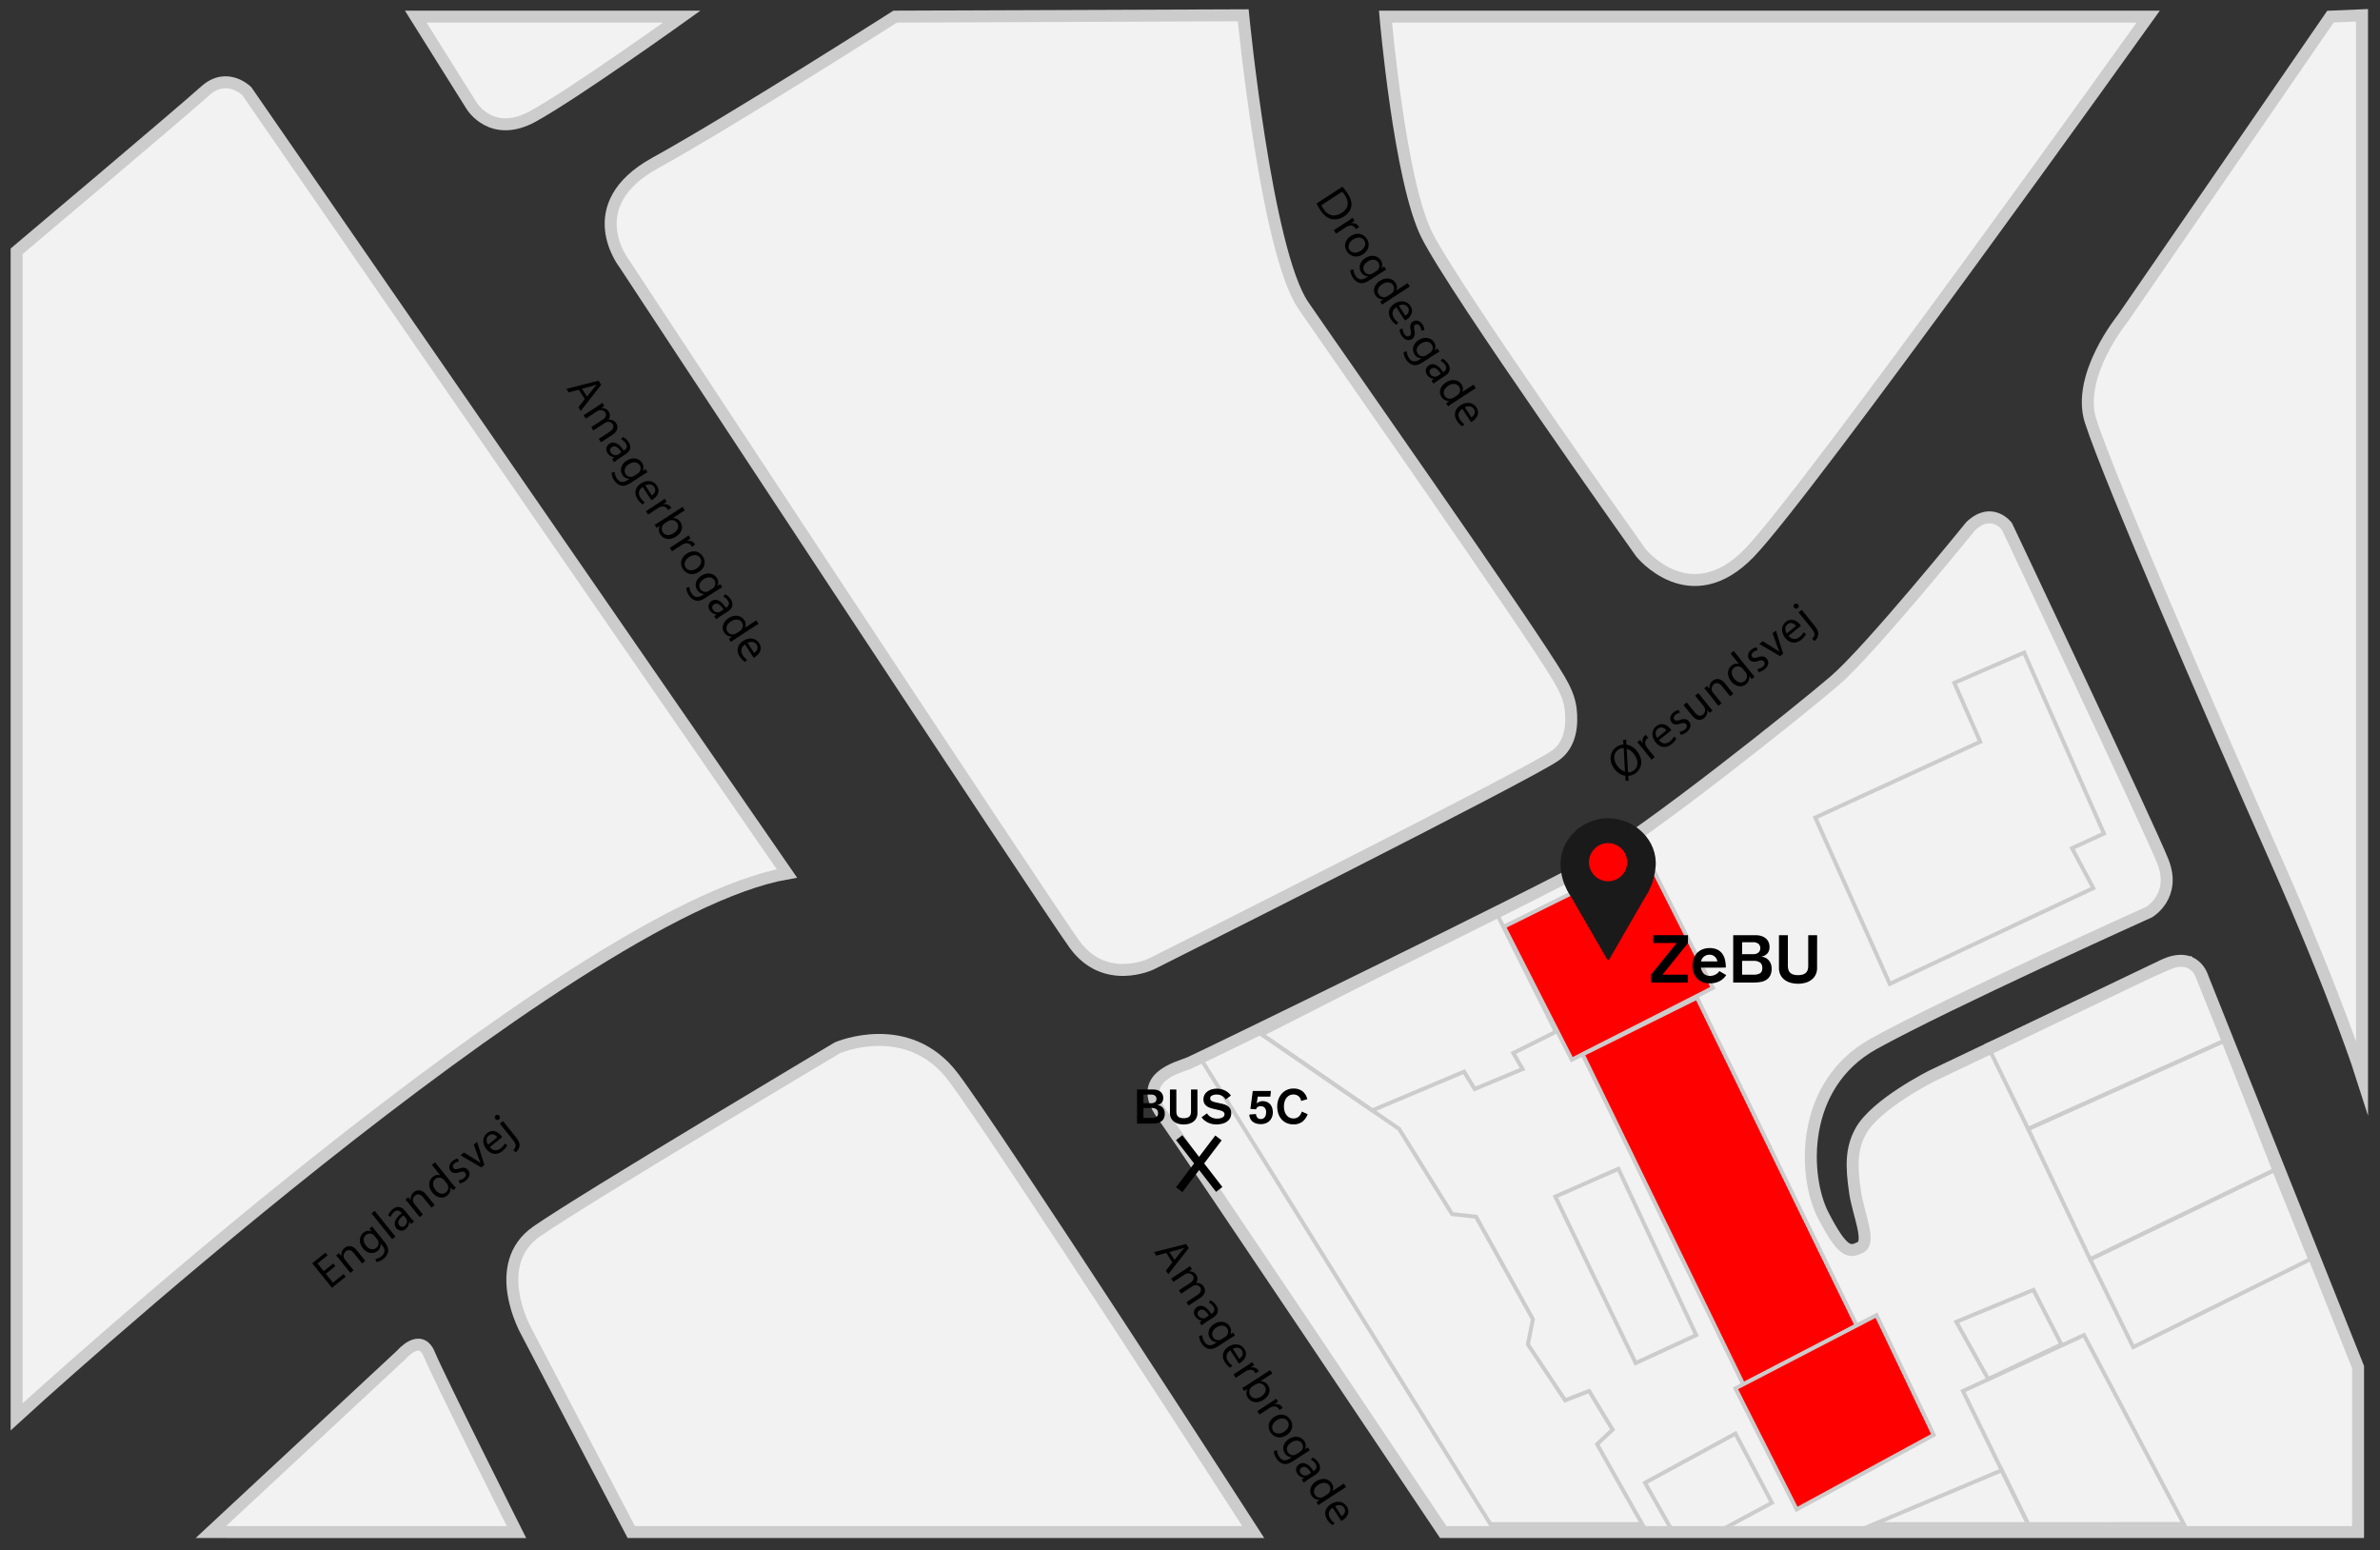 <svg xmlns="http://www.w3.org/2000/svg" width="1789" height="1165" viewBox="0 0 1789 1165"><rect x="0" y="0" width="1789" height="1165" fill="#333333" stroke="none"/><defs><style>.cls-1{fill:#f2f2f2;stroke-width:9px;}.cls-1,.cls-2,.cls-3{stroke:#ccc;stroke-miterlimit:10;}.cls-2{fill:none;}.cls-2,.cls-3{stroke-width:3px;}.cls-3,.cls-5{fill:red;}.cls-4{fill:#1a1a1a;}</style></defs><g id="omrids-2" data-name="omrids"><path class="cls-1" d="M12.5,1064.9s414-379.4,579-408.4l-406-588s-14.94-15-31.47,0S12.5,188.87,12.5,188.87Z"/><path class="cls-1" d="M158.5,1151.5,302,1018s14-16.53,20.75,0,65.49,133.53,65.49,133.53Z"/><path class="cls-1" d="M474.5,1151.5l-79-151s-28-50,8-75,226-138,226-138,53-23,87,22,225.55,342,225.55,342Z"/><path class="cls-1" d="M312.5,12.5l42,67s15,25,46,8,112-75,112-75Z"/><path class="cls-1" d="M934.5,11.5s17.25,177.14,45.13,218c23.19,34,170.87,244,192.67,281.37,4,6.87,7.41,14.09,8.34,22,1.33,11.31.4,26.52-11.53,35C1148.5,582.5,865.5,724.5,865.5,724.5s-35,17-58-15-338-511-338-511-35-44,23-76,180.37-110,180.37-110Z"/><path class="cls-1" d="M1041.46,12.5s10.6,123.13,31,164c21,42,161,239,161,239s37,46,81.52,0,299.78-403,299.78-403Z"/><path class="cls-1" d="M1571.5,316.5c14,43.39,89.41,217.42,138,327,47,106,66,166,66,166V11.5l-23.73,1-156.27,227S1560.5,282.5,1571.5,316.5Z"/><path class="cls-1" d="M1772.5,1027.5,1655.7,734.81s-5.63-20.81-29.92-9.06S1452.5,808.5,1452.5,808.5s-42.9,21.39-54,42c-7,13-7,26-4,46,2.4,16,12,37,4,41s-13,5-28-24-18-98,38-129,207-99,207-99,20.57-12,10.28-38-117.28-252-117.28-252-11.35-15-27.18,0c0,0-75.59,93.27-102.21,116.14S1238.5,625.5,1197.5,648.5,902.5,795.32,894,798.91s-40.5,10.59-20.5,38.59,211.36,314,211.36,314H1772.5Z"/></g><g id="små_streger-2" data-name="små streger"><polygon class="cls-2" points="1709.5 879.5 1736.5 946.5 1603.5 1012.5 1571.12 946.5 1709.5 879.5"/><polygon class="cls-2" points="1524.5 848.5 1671.5 782.5 1709.5 879.5 1571.12 946.5 1524.5 848.5"/><polygon class="cls-2" points="1493.78 785.5 1646.5 720.5 1671.5 782.5 1524.5 848.5 1493.78 785.5"/><polygon class="cls-2" points="1524.5 1145.57 1475.5 1045.5 1566.5 1003.5 1641.5 1145.5 1524.5 1145.57"/><polygon class="cls-2" points="1494.5 1036.5 1470.5 993.5 1528.5 969.5 1549.5 1010.5 1494.5 1036.5"/><polygon class="cls-2" points="1408.63 1145.57 1504.65 1105.06 1524.5 1145.57 1408.63 1145.57"/><polygon class="cls-2" points="1557.5 637.5 1573.5 667.5 1420.5 739.5 1364.5 614.5 1488.5 557.5 1469 513.23 1521.5 490.5 1581.5 626.5 1557.5 637.5"/><polygon class="cls-3" points="1130.5 696.5 1181.5 796.5 1287.5 742.5 1237.5 643.5 1130.5 696.5"/><polygon class="cls-3" points="1395.63 996.3 1310.37 1040.5 1189.64 792.5 1275.61 749.84 1395.63 996.3"/><polygon class="cls-3" points="1304.5 1043.5 1410.5 988.5 1453.5 1078.5 1350.5 1134.5 1304.5 1043.5"/><polygon class="cls-2" points="1120.33 1145.57 901.82 794.5 945.5 775.5 1051.68 848.5 1091.5 912.5 1109.5 914.5 1152.24 991.5 1148.5 1010.5 1176.5 1052.5 1194.5 1045.5 1212.18 1074.53 1200.5 1085.5 1234.42 1145.57 1120.33 1145.57"/><polygon class="cls-2" points="1169.11 899.38 1229.5 1024.5 1275.03 1003.5 1216.5 878.5 1169.11 899.38"/><polygon class="cls-2" points="948.5 777.5 1125.5 687.5 1169.5 775.5 1137.5 791.5 1144.5 803.5 1108.5 818.5 1100.5 805.5 1031.47 834.6 948.5 777.5"/><polygon class="cls-2" points="1236.5 1114.5 1304.5 1077.5 1331.92 1129.5 1291.02 1151.5 1257.5 1151.5 1236.5 1114.5"/></g><g id="tekstt"><path d="M1241.06,732.59l19.2-23.8h-17.55v-5.9h26.1v5.9l-19.15,23.8h19.15v5.9h-27.75Z"/><path d="M1278.56,727.29a6.55,6.55,0,0,0,.6,2.55,5.87,5.87,0,0,0,1.48,1.95,6.94,6.94,0,0,0,2.07,1.25,6.55,6.55,0,0,0,2.4.45,8.94,8.94,0,0,0,5.23-1.5,6.29,6.29,0,0,0,1.35-1.2c.31-.4.56-.7.72-.9l5.15,3a13.24,13.24,0,0,1-1.77,2.2,12.63,12.63,0,0,1-2.58,2,13.64,13.64,0,0,1-3.5,1.45,17.21,17.21,0,0,1-4.6.55,14.16,14.16,0,0,1-5.5-1,11.41,11.41,0,0,1-4-2.77,12.2,12.2,0,0,1-2.52-4.2,16.25,16.25,0,0,1,0-10.55,12,12,0,0,1,2.52-4.2,11.56,11.56,0,0,1,4-2.78,14.35,14.35,0,0,1,5.5-1,13.35,13.35,0,0,1,5.45,1,9.85,9.85,0,0,1,3.8,2.92,12.22,12.22,0,0,1,2.2,4.63,24.45,24.45,0,0,1,.7,6.12Zm12.3-4.7a4.24,4.24,0,0,0-.32-1.35,5.69,5.69,0,0,0-1-1.65,6.49,6.49,0,0,0-1.77-1.4,5.33,5.33,0,0,0-2.63-.6,6.34,6.34,0,0,0-4.37,1.48,6.78,6.78,0,0,0-2.18,3.52Z"/><path d="M1302.81,702.89h16.75a15.21,15.21,0,0,1,4.13.55,10,10,0,0,1,3.35,1.65,7.85,7.85,0,0,1,2.25,2.78,8.64,8.64,0,0,1,.82,3.87,7.18,7.18,0,0,1-1.55,4.8,7.32,7.32,0,0,1-4.5,2.4v.1a8.64,8.64,0,0,1,3.28,1,8.26,8.26,0,0,1,3.87,4.7,9.59,9.59,0,0,1,.5,3.1,11.52,11.52,0,0,1-1.1,5.43,8.33,8.33,0,0,1-3,3.25,11.7,11.7,0,0,1-4.4,1.57,32.7,32.7,0,0,1-5.25.4h-15.15Zm6.7,14.3h8a9.86,9.86,0,0,0,2.13-.22,4.88,4.88,0,0,0,1.8-.78,4.12,4.12,0,0,0,1.25-1.4,4.31,4.31,0,0,0,.47-2.15,4.14,4.14,0,0,0-1.35-3.25,6.37,6.37,0,0,0-4.3-1.2h-8Zm0,15.4h8.7a9.08,9.08,0,0,0,4.78-1.07c1.15-.72,1.72-2,1.72-3.88s-.58-3.41-1.75-4.22a8.2,8.2,0,0,0-4.8-1.23h-8.65Z"/><path d="M1365.86,727.54a11.49,11.49,0,0,1-1,4.9,10.51,10.51,0,0,1-2.93,3.75,13.22,13.22,0,0,1-4.55,2.38,21.35,21.35,0,0,1-11.72,0,13.4,13.4,0,0,1-4.53-2.38,10.48,10.48,0,0,1-2.92-3.75,11.35,11.35,0,0,1-1-4.9V702.89h6.7v22.9a10.61,10.61,0,0,0,.38,3,5.21,5.21,0,0,0,1.27,2.23,6,6,0,0,0,2.35,1.42,13.5,13.5,0,0,0,7.28,0,5.91,5.91,0,0,0,2.37-1.42,5.23,5.23,0,0,0,1.28-2.23,10.63,10.63,0,0,0,.37-3v-22.9h6.7Z"/><path d="M854.7,818.88h12.06a11,11,0,0,1,3,.4,7.06,7.06,0,0,1,2.41,1.19,5.68,5.68,0,0,1,1.62,2,6.3,6.3,0,0,1,.59,2.79,5.2,5.2,0,0,1-1.11,3.45,5.33,5.33,0,0,1-3.24,1.73v.07a6.23,6.23,0,0,1,2.35.72,5.94,5.94,0,0,1,2.79,3.39,7,7,0,0,1,.36,2.23,8.26,8.26,0,0,1-.79,3.9,6,6,0,0,1-2.16,2.34,8.38,8.38,0,0,1-3.17,1.14,24.15,24.15,0,0,1-3.78.29H854.7Zm4.82,10.3h5.72a7,7,0,0,0,1.53-.16,3.4,3.4,0,0,0,1.3-.56,3,3,0,0,0,.9-1,3.11,3.11,0,0,0,.34-1.54,3,3,0,0,0-1-2.35,4.63,4.63,0,0,0-3.1-.86h-5.72Zm0,11.09h6.26a6.54,6.54,0,0,0,3.44-.77,3,3,0,0,0,1.24-2.79,3.46,3.46,0,0,0-1.26-3.05,6,6,0,0,0-3.45-.88h-6.23Z"/><path d="M900.09,836.63a8.11,8.11,0,0,1-.74,3.53,7.49,7.49,0,0,1-2.1,2.7,9.65,9.65,0,0,1-3.28,1.71,15.14,15.14,0,0,1-8.44,0,9.64,9.64,0,0,1-3.26-1.71,7.49,7.49,0,0,1-2.1-2.7,8.11,8.11,0,0,1-.74-3.53V818.88h4.82v16.49a7.7,7.7,0,0,0,.27,2.13,3.76,3.76,0,0,0,.92,1.6,4.3,4.3,0,0,0,1.69,1,9.71,9.71,0,0,0,5.24,0,4.24,4.24,0,0,0,1.71-1,3.76,3.76,0,0,0,.92-1.6,7.7,7.7,0,0,0,.27-2.13V818.88h4.82Z"/><path d="M907.26,836.81a8.22,8.22,0,0,0,3.36,3,10.1,10.1,0,0,0,4.38.94,11,11,0,0,0,1.83-.16,6.78,6.78,0,0,0,1.77-.54,3.87,3.87,0,0,0,1.31-1,2.36,2.36,0,0,0,.52-1.57,2.14,2.14,0,0,0-.34-1.25,3,3,0,0,0-1-.89,8.08,8.08,0,0,0-1.65-.66c-.65-.2-1.41-.39-2.27-.58l-2.84-.65a24.67,24.67,0,0,1-2.94-.86,9.41,9.41,0,0,1-2.45-1.32,6.09,6.09,0,0,1-1.69-2,6.34,6.34,0,0,1-.63-3,7,7,0,0,1,.88-3.53,7.84,7.84,0,0,1,2.29-2.5,10.26,10.26,0,0,1,3.19-1.48,13.66,13.66,0,0,1,3.58-.48,14,14,0,0,1,6,1.24,12.48,12.48,0,0,1,4.7,3.9l-4,3a6.64,6.64,0,0,0-2.64-2.74,8.12,8.12,0,0,0-4.09-1,7.34,7.34,0,0,0-3.47.74,2.28,2.28,0,0,0-1.39,2.1,2,2,0,0,0,.42,1.32,3.19,3.19,0,0,0,1.15.88,8,8,0,0,0,1.69.59l2,.49,3.14.68a24,24,0,0,1,2.77.81,8.68,8.68,0,0,1,2.36,1.3,6.08,6.08,0,0,1,1.65,2,6.79,6.79,0,0,1,.63,3.08,7.29,7.29,0,0,1-1,4,7.94,7.94,0,0,1-2.61,2.61,11.08,11.08,0,0,1-3.61,1.42,19,19,0,0,1-4,.44,14.87,14.87,0,0,1-3.17-.35,14.69,14.69,0,0,1-3-1,13.47,13.47,0,0,1-2.72-1.7,10.44,10.44,0,0,1-2.16-2.34Z"/><path d="M941.67,820h13.68l-.47,4.25h-9.46l-.76,5.11a6.45,6.45,0,0,1,4.39-1.73,8.15,8.15,0,0,1,3.4.66,6.73,6.73,0,0,1,2.42,1.82,7.83,7.83,0,0,1,1.42,2.68,11.12,11.12,0,0,1,.47,3.23,9.44,9.44,0,0,1-.71,3.76,8.32,8.32,0,0,1-1.9,2.79,7.94,7.94,0,0,1-2.88,1.74,10.7,10.7,0,0,1-3.62.6,12.08,12.08,0,0,1-3.24-.43,8,8,0,0,1-2.67-1.32,6.51,6.51,0,0,1-1.85-2.25,7.44,7.44,0,0,1-.77-3.2l5-.4a4.15,4.15,0,0,0,1,2.67,3.15,3.15,0,0,0,2.55,1.11,3.74,3.74,0,0,0,1.88-.43,3.84,3.84,0,0,0,1.24-1.13,4.69,4.69,0,0,0,.7-1.61,8.12,8.12,0,0,0,.22-1.87,4.71,4.71,0,0,0-1.14-3.53,4.11,4.11,0,0,0-3-1.08,3.59,3.59,0,0,0-2.18.6,4.16,4.16,0,0,0-1.31,1.75l-4.18-.33Z"/><path d="M978,827.49a5.71,5.71,0,0,0-.63-2,5.27,5.27,0,0,0-1.25-1.52,5.8,5.8,0,0,0-1.72-1,6.4,6.4,0,0,0-2.06-.34,6.59,6.59,0,0,0-3.27.77,6.73,6.73,0,0,0-2.25,2.06,8.94,8.94,0,0,0-1.3,2.89,13.41,13.41,0,0,0,0,6.58,9,9,0,0,0,1.3,2.87,6.73,6.73,0,0,0,2.25,2.06,6.59,6.59,0,0,0,3.27.77,5.9,5.9,0,0,0,2.25-.4,5.59,5.59,0,0,0,1.75-1.08,6.58,6.58,0,0,0,1.3-1.63,11.35,11.35,0,0,0,.9-2.07l4.39,2a12.61,12.61,0,0,1-4.14,5.76,10.73,10.73,0,0,1-6.45,1.88,12.51,12.51,0,0,1-5.38-1.09,10.92,10.92,0,0,1-3.83-2.93,12.39,12.39,0,0,1-2.31-4.3,17.48,17.48,0,0,1-.75-5.15,15.8,15.8,0,0,1,.84-5.15,13.45,13.45,0,0,1,2.43-4.3,11.44,11.44,0,0,1,3.86-2.93,11.79,11.79,0,0,1,5.14-1.08,10.89,10.89,0,0,1,6.63,2,10,10,0,0,1,3.67,6Z"/><rect x="876.7" y="871.64" width="48.85" height="6" transform="translate(-340.29 1064.13) rotate(-52.82)"/><rect x="898.41" y="849.96" width="6" height="49.2" transform="translate(-346.64 734.01) rotate(-37.71)"/><path d="M435.05,292.9l-7.56,2-1.72-2.64,24.15-6.13,2,3.08-15.39,19.61-1.77-2.73,4.85-6.16Zm6.21,5.19,4.43-5.63c1-1.28,2-2.34,2.94-3.38l0-.05c-1.37.46-2.78.92-4.23,1.32l-7,1.79Z"/><path d="M449,305.39c1.47-.95,2.66-1.77,3.77-2.62l1.47,2.26-2.21,1.61.06.09a5.83,5.83,0,0,1,5.51,2.76,5,5,0,0,1-.24,5.87l0,.06a6.91,6.91,0,0,1,2.88.38,5.78,5.78,0,0,1,3,2.49c1.22,1.88,1.8,5.47-3.13,8.68l-8.37,5.43-1.64-2.52,8-5.23c2.73-1.77,3.72-3.84,2.37-5.92a4,4,0,0,0-4.34-1.53,5,5,0,0,0-1.42.64l-8.78,5.7L444.46,321l8.51-5.53c2.26-1.47,3.26-3.53,2-5.5a4.21,4.21,0,0,0-4.66-1.52,4.15,4.15,0,0,0-1.4.62l-8.57,5.57-1.64-2.53Z"/><path d="M460.08,345.05l1.66-1.37-.06-.09a6.26,6.26,0,0,1-4.93-3,4.82,4.82,0,0,1,1.25-7c3.44-2.23,7.3-.4,10.84,5.1l.29-.19c1.17-.76,3.08-2.45,1.19-5.36a8.49,8.49,0,0,0-3.46-3l1.32-1.69a10.47,10.47,0,0,1,4.3,3.84c2.82,4.35.54,7.33-2.31,9.18L464.86,345a23.3,23.3,0,0,0-3.25,2.45Zm7-5.09c-1.77-2.86-4.35-5.73-7.1-3.94a2.72,2.72,0,0,0-.89,4A4.22,4.22,0,0,0,463.7,342a3.45,3.45,0,0,0,.92-.39Z"/><path d="M486.7,354.92c-1.06.61-2.24,1.3-4,2.42l-8.24,5.36c-3.26,2.12-5.68,2.77-7.81,2.19a9,9,0,0,1-5.05-4.06,10.87,10.87,0,0,1-1.9-5.48l2.38-.64a9.63,9.63,0,0,0,1.6,4.9c1.71,2.64,4.35,3.68,7.93,1.35l1.59-1,0-.06a6,6,0,0,1-5.31-3c-2.29-3.52-.94-8,3-10.55,4.82-3.13,9.59-1.76,11.7,1.5a5.62,5.62,0,0,1,.42,6l0,.06,2.22-1.28Zm-7.34,1a4.51,4.51,0,0,0,1.08-.91,4.45,4.45,0,0,0,.39-5.39c-1.61-2.46-4.84-2.87-8.12-.73-2.79,1.81-4.19,4.72-2.38,7.51a4.5,4.5,0,0,0,5,1.87,5.61,5.61,0,0,0,1.51-.69Z"/><path d="M483.15,366c-3.45,2.32-3.44,5.49-1.76,8.07a11.12,11.12,0,0,0,3.29,3.46l-1.56,1.64a13.59,13.59,0,0,1-3.95-4.15c-2.85-4.38-1.67-8.86,2.62-11.64s9.3-2.46,12,1.68c3,4.64-.27,8.52-2.88,10.22-.53.34-1,.55-1.26.7Zm6.78,6.37c1.66-1,3.75-3.41,1.86-6.31-1.69-2.61-4.84-2.19-6.77-1.24Z"/><path d="M495.3,377.85c1.67-1.09,3.09-2.05,4.35-3l1.47,2.26-2.73,1.9.08.12a5.07,5.07,0,0,1,5.66,1.91,3.21,3.21,0,0,1,.39.79l-2.43,1.58a5,5,0,0,0-.49-.93c-1.18-1.83-3.4-2.22-5.56-1.31a9.3,9.3,0,0,0-1.29.66l-7.57,4.92-1.66-2.55Z"/><path d="M492.14,394.38c1-.57,2.48-1.44,3.75-2.26L513.06,381l1.66,2.55-8.93,5.8,0,.06a6.3,6.3,0,0,1,5.76,3.14c2.29,3.53,1,7.93-3.36,10.7-5.08,3.3-9.68,1.74-11.74-1.43a6,6,0,0,1-.42-6.49l-.05-.09-2.43,1.41Zm7.43-1a5.61,5.61,0,0,0-.86.73,4.75,4.75,0,0,0-.51,5.84c1.76,2.7,5,2.88,8.27.77,2.84-1.85,4.32-4.9,2.53-7.66a4.9,4.9,0,0,0-5.72-1.88,7.67,7.67,0,0,0-1.16.54Z"/><path d="M513.22,405.43c1.68-1.08,3.1-2.05,4.36-3l1.47,2.26-2.73,1.9.07.11a5.09,5.09,0,0,1,5.67,1.91,3.26,3.26,0,0,1,.39.8L520,411a4.41,4.41,0,0,0-.48-.94c-1.18-1.82-3.4-2.21-5.57-1.31a8.36,8.36,0,0,0-1.28.67l-7.57,4.92-1.66-2.55Z"/><path d="M525.45,429.84c-5.25,3.41-9.91,1.26-12.14-2.17-2.5-3.85-1.6-8.64,2.89-11.56,4.75-3.09,9.56-1.79,12.12,2.14S529.8,427,525.45,429.84ZM518,418.66c-3.11,2-4.29,5.34-2.65,7.86s5.12,2.81,8.32.73c2.4-1.56,4.68-4.75,2.69-7.8S520.68,416.91,518,418.66Z"/><path d="M542.89,441.38c-1.07.61-2.25,1.3-4,2.42l-8.25,5.36c-3.26,2.12-5.67,2.77-7.8,2.19a9,9,0,0,1-5.06-4.06,10.9,10.9,0,0,1-1.9-5.49l2.39-.63a9.55,9.55,0,0,0,1.59,4.89c1.72,2.64,4.36,3.69,7.94,1.36l1.58-1,0-.06a6,6,0,0,1-5.31-3c-2.29-3.52-.94-8,3-10.54,4.81-3.13,9.58-1.76,11.7,1.49a5.63,5.63,0,0,1,.41,6l0,.06,2.22-1.28Zm-7.34,1a4,4,0,0,0,1.07-.91,4.42,4.42,0,0,0,.39-5.38c-1.6-2.46-4.83-2.87-8.12-.74-2.79,1.82-4.19,4.73-2.38,7.52a4.51,4.51,0,0,0,5,1.86A5.19,5.19,0,0,0,533,444Z"/><path d="M536.88,463.23l1.66-1.37-.06-.09a6.26,6.26,0,0,1-4.93-3,4.82,4.82,0,0,1,1.25-7c3.44-2.23,7.3-.4,10.84,5.11l.29-.19c1.17-.77,3.08-2.46,1.19-5.37a8.49,8.49,0,0,0-3.46-3l1.32-1.69a10.47,10.47,0,0,1,4.3,3.84c2.82,4.35.54,7.33-2.31,9.18l-5.31,3.45a23.3,23.3,0,0,0-3.25,2.45Zm7-5.09c-1.77-2.86-4.34-5.73-7.1-3.94a2.73,2.73,0,0,0-.89,4,4.22,4.22,0,0,0,4.61,1.89,3.45,3.45,0,0,0,.92-.39Z"/><path d="M570.16,468.82,553,480c-1.27.82-2.68,1.79-3.6,2.5l-1.5-2.31,2.39-1.72,0-.06a6.29,6.29,0,0,1-5.94-3c-2.23-3.44-1-8,3.28-10.77,4.7-3.1,9.52-2,11.77,1.41a5.67,5.67,0,0,1,.61,5.69l0,.06,8.48-5.51Zm-14.1,5.49a5.33,5.33,0,0,0,1-.82,4.53,4.53,0,0,0,.57-5.68c-1.73-2.67-5.11-2.73-8.25-.69-2.88,1.87-4.34,4.83-2.53,7.62a4.64,4.64,0,0,0,5.55,1.78,5.17,5.17,0,0,0,1.19-.61Z"/><path d="M560.05,484.37c-3.45,2.32-3.44,5.49-1.76,8.07a11.12,11.12,0,0,0,3.29,3.46L560,497.54a13.71,13.71,0,0,1-4-4.15c-2.84-4.38-1.66-8.86,2.62-11.64s9.31-2.46,12,1.68c3,4.64-.26,8.52-2.87,10.22a12.1,12.1,0,0,1-1.26.69Zm6.77,6.37c1.66-1,3.76-3.41,1.87-6.31-1.7-2.61-4.85-2.2-6.77-1.24Z"/><path d="M252.07,951.62l-7.14,5.75,5.33,6.63,8-6.41,1.61,2-10.34,8.32L234.7,949.52l9.92-8,1.6,2-7.55,6.08,4.68,5.81,7.14-5.75Z"/><path d="M255.62,947.1c-1.1-1.36-2-2.46-3-3.48l2.13-1.72,1.89,2.07.06,0a6.21,6.21,0,0,1,2.36-6c1.83-1.47,5.54-2.67,9.18,1.86l6.35,7.88-2.4,1.93L266.07,942c-1.71-2.12-3.93-3.26-6.19-1.44a4.38,4.38,0,0,0-1.24,5.05,4.5,4.5,0,0,0,.74,1.25l6.39,7.93-2.4,1.93Z"/><path d="M279.78,921.75c.72,1,1.52,2.1,2.81,3.71l6.17,7.66c2.44,3,3.33,5.36,3,7.54a9,9,0,0,1-3.52,5.45,11,11,0,0,1-5.27,2.44l-.87-2.31a9.58,9.58,0,0,0,4.71-2.08c2.45-2,3.22-4.71.54-8l-1.19-1.47-.05,0a6.07,6.07,0,0,1-2.42,5.59c-3.27,2.63-7.86,1.74-10.8-1.91-3.6-4.47-2.73-9.36.3-11.79a5.62,5.62,0,0,1,6-1l.06,0-1.5-2.08Zm1.72,7.2a4.52,4.52,0,0,0-6.41-.81c-2.3,1.84-2.37,5.1.09,8.15,2.08,2.59,5.13,3.69,7.72,1.6a4.5,4.5,0,0,0,1.35-5.13,5.85,5.85,0,0,0-.84-1.44Z"/><path d="M279.23,912l2.4-1.93,15.59,19.36-2.4,1.93Z"/><path d="M309.11,919.88l-1.53-1.51-.09.07a6.29,6.29,0,0,1-2.45,5.21,4.82,4.82,0,0,1-7.08-.54c-2.57-3.19-1.15-7.22,4-11.29l-.23-.28c-.87-1.09-2.75-2.81-5.45-.63a8.45,8.45,0,0,0-2.65,3.74l-1.82-1.14a10.47,10.47,0,0,1,3.4-4.66c4-3.25,7.23-1.29,9.36,1.36l4,4.93a24.9,24.9,0,0,0,2.77,3Zm-5.78-6.45c-2.66,2.06-5.26,4.91-3.2,7.48a2.73,2.73,0,0,0,4.11.46,4.2,4.2,0,0,0,1.41-4.77,3.13,3.13,0,0,0-.48-.88Z"/><path d="M307.73,905.12c-1.09-1.36-2-2.46-3-3.48l2.13-1.71,1.89,2.07.05,0a6.23,6.23,0,0,1,2.37-6c1.82-1.47,5.53-2.66,9.18,1.86l6.34,7.88-2.39,1.93-6.13-7.6c-1.71-2.13-3.93-3.27-6.19-1.44a4.37,4.37,0,0,0-1.24,5,4.31,4.31,0,0,0,.73,1.25l6.39,7.93-2.4,1.94Z"/><path d="M327,873.59l12.85,15.95c.94,1.17,2.05,2.48,2.85,3.32l-2.15,1.73-2-2.2-.05,0a6.28,6.28,0,0,1-2.41,6.22c-3.19,2.56-7.82,1.84-11-2.17-3.56-4.36-3-9.26.21-11.85a5.69,5.69,0,0,1,5.61-1.19l.05,0-6.35-7.88Zm6.89,13.46a5.72,5.72,0,0,0-.92-.92,4.53,4.53,0,0,0-5.7,0c-2.48,2-2.2,5.36.15,8.28,2.15,2.67,5.24,3.83,7.83,1.74a4.61,4.61,0,0,0,1.21-5.69,5.36,5.36,0,0,0-.72-1.13Z"/><path d="M344.77,887.11a8.12,8.12,0,0,0,3.93-1.59c1.75-1.41,1.86-2.94,1-4s-2.11-1.22-4.41-.45c-3.06,1.07-5.23.66-6.5-.92-1.71-2.13-1.4-5.26,1.44-7.54a8.42,8.42,0,0,1,3.9-1.8l.8,2.23a6.58,6.58,0,0,0-3.31,1.41c-1.42,1.14-1.55,2.6-.76,3.58s2.07.94,4.31.21c3-1,5.09-.77,6.67,1.2,1.86,2.31,1.38,5.4-1.75,7.92a9.62,9.62,0,0,1-4.44,2.09Z"/><path d="M348.71,866.23l8.57,5.33a42,42,0,0,1,3.78,2.52l.08-.07c-.57-1.33-1.07-2.73-1.6-4.28l-3.41-9.48,2.51-2,5.45,17.37-2.3,1.84-15.64-9.15Z"/><path d="M368.17,862.15c2.67,3.2,5.82,2.87,8.22.94a11.1,11.1,0,0,0,3.1-3.63l1.79,1.39a13.62,13.62,0,0,1-3.73,4.35c-4.06,3.27-8.64,2.56-11.84-1.42s-3.39-9,.46-12.1c4.3-3.47,8.5-.6,10.45,1.82a10.51,10.51,0,0,1,.82,1.19Zm5.65-7.38c-1.2-1.55-3.76-3.39-6.46-1.22-2.43,2-1.69,5-.54,6.86Z"/><path d="M375.36,838.65a1.81,1.81,0,0,1-.31,2.68,1.84,1.84,0,0,1-2.66-.28,1.89,1.89,0,0,1,.32-2.73A1.82,1.82,0,0,1,375.36,838.65Zm10.5,25.71a5,5,0,0,0,1.8-3.12c0-1.29-.55-2.52-3.09-5.69l-8.9-11,2.4-1.93,9.64,12c2.07,2.56,3,4.55,2.79,6.7a7.82,7.82,0,0,1-2.88,4.79Z"/><path d="M1221.93,586.86l-.24-3.76a12.68,12.68,0,0,1-7.89-4.83c-4.68-5.81-4-12.56.74-16.43a9.92,9.92,0,0,1,5.75-2.24l-.17-3.5,2.23-.19.2,3.71a12.71,12.71,0,0,1,7.82,4.85c5.16,6.41,3.82,12.83-.57,16.37a10.05,10.05,0,0,1-5.85,2.28l.17,3.73Zm-1.41-24.57a6.73,6.73,0,0,0-4.47,1.48c-4,3.23-3,8.56.06,12.41a11.91,11.91,0,0,0,5.34,3.83v0Zm3.2,18.14a6.07,6.07,0,0,0,4.49-1.45c3.84-3.1,3.14-8.33-.2-12.47a11.44,11.44,0,0,0-5.13-3.74l-.08.06Z"/><path d="M1234.13,561.89c-1.25-1.55-2.35-2.87-3.42-4l2.09-1.69,2.17,2.52.11-.08a5.07,5.07,0,0,1,1.33-5.83,3.25,3.25,0,0,1,.74-.47l1.83,2.26a4.31,4.31,0,0,0-.89.58c-1.69,1.36-1.85,3.61-.73,5.67a8.21,8.21,0,0,0,.79,1.2l5.66,7-2.37,1.91Z"/><path d="M1247,556.33c2.67,3.2,5.82,2.87,8.22.94a11.22,11.22,0,0,0,3.1-3.63l1.79,1.39a13.62,13.62,0,0,1-3.73,4.35c-4.06,3.28-8.64,2.56-11.84-1.42s-3.39-9,.45-12.1c4.31-3.47,8.51-.6,10.46,1.82a10.51,10.51,0,0,1,.82,1.19Zm5.65-7.38c-1.2-1.55-3.76-3.39-6.46-1.22-2.43,1.95-1.69,5-.54,6.86Z"/><path d="M1262.53,549.94a8.16,8.16,0,0,0,3.93-1.59c1.74-1.41,1.86-2.94,1-4s-2.11-1.22-4.41-.45c-3,1.07-5.22.66-6.5-.92-1.71-2.13-1.4-5.26,1.44-7.54a8.42,8.42,0,0,1,3.9-1.8l.81,2.23a6.57,6.57,0,0,0-3.32,1.41c-1.41,1.14-1.55,2.6-.76,3.58s2.07.94,4.31.22c3-1,5.09-.78,6.67,1.19,1.87,2.31,1.38,5.4-1.75,7.92a9.59,9.59,0,0,1-4.43,2.09Z"/><path d="M1284.31,530.51c1.1,1.36,2.09,2.54,3,3.51l-2.13,1.71-1.87-2,0,0a6.37,6.37,0,0,1-2.39,6c-2.07,1.67-5.47,2.52-9.21-2.12l-6.21-7.71,2.4-1.93,5.88,7.3c2,2.51,4.15,3.59,6.33,1.83a4.36,4.36,0,0,0,.64-6.13l-6.53-8.1,2.4-1.93Z"/><path d="M1284,520.84c-1.09-1.36-2-2.46-3-3.49l2.12-1.71,1.9,2.07,0,0a6.22,6.22,0,0,1,2.37-6c1.82-1.47,5.53-2.67,9.18,1.86l6.35,7.88-2.4,1.93-6.13-7.61c-1.71-2.12-3.93-3.26-6.19-1.44a4.38,4.38,0,0,0-1.24,5.05,4.44,4.44,0,0,0,.73,1.25l6.39,7.93-2.4,1.93Z"/><path d="M1303.21,489.3l12.85,15.95c.94,1.17,2,2.49,2.85,3.32l-2.15,1.74-2-2.21,0,0a6.27,6.27,0,0,1-2.41,6.21c-3.19,2.57-7.82,1.85-11-2.16-3.56-4.37-3-9.26.21-11.85a5.65,5.65,0,0,1,5.6-1.19l.06,0-6.35-7.88Zm6.89,13.47a5.34,5.34,0,0,0-.92-.92,4.54,4.54,0,0,0-5.7,0c-2.48,2-2.2,5.37.15,8.29,2.15,2.67,5.24,3.82,7.83,1.74a4.64,4.64,0,0,0,1.21-5.7,5.57,5.57,0,0,0-.72-1.12Z"/><path d="M1321,502.83a8.08,8.08,0,0,0,3.93-1.6c1.75-1.4,1.86-2.93,1-4s-2.11-1.23-4.41-.45c-3,1.06-5.23.65-6.5-.93-1.71-2.12-1.4-5.25,1.44-7.54a8.49,8.49,0,0,1,3.9-1.79l.8,2.23a6.58,6.58,0,0,0-3.31,1.41c-1.42,1.14-1.55,2.59-.76,3.57s2.07,1,4.31.22c3-1,5.09-.77,6.67,1.19,1.86,2.32,1.38,5.4-1.75,7.93a9.83,9.83,0,0,1-4.44,2.09Z"/><path d="M1325,481.94l8.57,5.33a42,42,0,0,1,3.78,2.53l.08-.07c-.57-1.33-1.07-2.73-1.6-4.28l-3.41-9.48,2.51-2,5.44,17.37-2.28,1.84L1322.4,484Z"/><path d="M1344.42,477.87c2.67,3.2,5.82,2.86,8.22.93a11.21,11.21,0,0,0,3.1-3.62l1.79,1.38a13.52,13.52,0,0,1-3.73,4.36c-4.06,3.27-8.64,2.55-11.84-1.43s-3.39-9,.46-12.1c4.3-3.47,8.5-.6,10.45,1.83a10.59,10.59,0,0,1,.82,1.18Zm5.65-7.39c-1.2-1.54-3.76-3.39-6.46-1.22-2.43,2-1.69,5.05-.54,6.87Z"/><path d="M1351.61,454.37a1.81,1.81,0,0,1-.31,2.68,1.85,1.85,0,0,1-2.66-.29A1.89,1.89,0,0,1,1349,454,1.82,1.82,0,0,1,1351.61,454.37Zm10.5,25.7a5,5,0,0,0,1.8-3.11c0-1.29-.55-2.53-3.09-5.69l-8.9-11,2.4-1.93,9.64,12c2.07,2.57,3,4.56,2.79,6.7a7.87,7.87,0,0,1-2.88,4.8Z"/><path d="M1009.06,140.33a42.66,42.66,0,0,1,3.94,5.16c2.39,3.67,3.24,6.84,2.75,9.62s-2.1,5.32-5.29,7.4a12.46,12.46,0,0,1-9.54,2.15c-3.06-.65-6-3-8.54-6.9a49.71,49.71,0,0,1-2.77-4.78Zm-15.83,13.92a19.06,19.06,0,0,0,1.53,2.68c3.55,5.46,8.53,6.44,13.87,3,4.69-3,5.93-7.57,2.43-13a17.43,17.43,0,0,0-2.21-2.83Z"/><path d="M1012.35,166.71c1.67-1.09,3.09-2.06,4.35-3l1.47,2.26-2.73,1.9.08.11a5.07,5.07,0,0,1,5.66,1.92,3,3,0,0,1,.39.79l-2.44,1.58a4.65,4.65,0,0,0-.48-.94c-1.18-1.82-3.4-2.21-5.57-1.31a8.36,8.36,0,0,0-1.28.67l-7.57,4.92-1.66-2.55Z"/><path d="M1024.57,191.11c-5.25,3.41-9.9,1.26-12.14-2.17-2.49-3.84-1.6-8.64,2.89-11.56,4.75-3.09,9.56-1.79,12.12,2.14S1028.92,188.29,1024.57,191.11Zm-7.47-11.17c-3.11,2-4.29,5.33-2.65,7.86s5.12,2.81,8.32.73c2.41-1.57,4.68-4.75,2.69-7.81S1019.8,178.18,1017.1,179.94Z"/><path d="M1042,202.65c-1.06.61-2.25,1.3-4,2.42l-8.25,5.36c-3.25,2.12-5.67,2.77-7.8,2.19a9,9,0,0,1-5.06-4.06,10.78,10.78,0,0,1-1.89-5.48l2.38-.64a9.55,9.55,0,0,0,1.59,4.89c1.72,2.65,4.36,3.69,7.94,1.36l1.58-1,0-.06a6,6,0,0,1-5.32-3c-2.29-3.53-.93-8,3-10.55,4.81-3.13,9.58-1.76,11.7,1.5a5.64,5.64,0,0,1,.42,6l0,.06,2.22-1.28Zm-7.34,1a4.72,4.72,0,0,0,1.08-.91,4.45,4.45,0,0,0,.38-5.39c-1.6-2.46-4.83-2.87-8.12-.73-2.79,1.81-4.19,4.72-2.38,7.51a4.5,4.5,0,0,0,5,1.87,5.27,5.27,0,0,0,1.52-.7Z"/><path d="M1059.71,215.36l-17.17,11.16c-1.27.82-2.69,1.79-3.6,2.5l-1.5-2.31,2.39-1.72,0-.06a6.31,6.31,0,0,1-5.94-3c-2.23-3.44-1-8,3.27-10.77,4.71-3.1,9.52-2,11.77,1.41a5.67,5.67,0,0,1,.62,5.69l0,.06,8.49-5.51Zm-14.1,5.49a5.66,5.66,0,0,0,1-.82,4.53,4.53,0,0,0,.57-5.68c-1.73-2.67-5.11-2.73-8.25-.69-2.88,1.87-4.34,4.83-2.53,7.62a4.63,4.63,0,0,0,5.54,1.78,5.44,5.44,0,0,0,1.2-.61Z"/><path d="M1049.6,230.9c-3.46,2.33-3.44,5.5-1.77,8.08a11.35,11.35,0,0,0,3.29,3.46l-1.56,1.64a13.71,13.71,0,0,1-4-4.15c-2.84-4.38-1.66-8.86,2.62-11.64s9.3-2.46,12,1.68c3,4.64-.26,8.52-2.88,10.22a10.35,10.35,0,0,1-1.26.69Zm6.77,6.37c1.66-1,3.76-3.4,1.87-6.3-1.7-2.62-4.85-2.2-6.77-1.24Z"/><path d="M1054.38,247a8.09,8.09,0,0,0,1.19,4.07c1.22,1.88,2.73,2.15,3.9,1.39s1.43-2,.9-4.34c-.75-3.15-.12-5.27,1.58-6.37,2.29-1.49,5.37-.86,7.35,2.19a8.57,8.57,0,0,1,1.39,4.07l-2.3.57a6.64,6.64,0,0,0-1.06-3.44c-1-1.53-2.43-1.8-3.49-1.12s-1.15,2-.65,4.27c.66,3.07.25,5.14-1.86,6.51-2.5,1.62-5.52.83-7.71-2.55a9.75,9.75,0,0,1-1.63-4.62Z"/><path d="M1082.06,264.28c-1.06.61-2.25,1.3-4,2.42l-8.25,5.36c-3.25,2.12-5.67,2.77-7.8,2.19a9,9,0,0,1-5.06-4.06,10.85,10.85,0,0,1-1.89-5.49l2.38-.63a9.55,9.55,0,0,0,1.59,4.89c1.72,2.65,4.36,3.69,7.94,1.36l1.58-1,0-.06a6,6,0,0,1-5.32-3c-2.29-3.53-.93-8,3-10.55,4.81-3.13,9.58-1.76,11.7,1.5a5.62,5.62,0,0,1,.41,6l0,.06,2.22-1.28Zm-7.34,1a4.72,4.72,0,0,0,1.08-.91,4.45,4.45,0,0,0,.38-5.39c-1.6-2.46-4.83-2.87-8.12-.73-2.78,1.81-4.19,4.72-2.38,7.51a4.5,4.5,0,0,0,5,1.87,5.4,5.4,0,0,0,1.52-.7Z"/><path d="M1076.05,286.13l1.66-1.37-.06-.08a6.31,6.31,0,0,1-4.93-3,4.82,4.82,0,0,1,1.25-7c3.44-2.23,7.3-.4,10.84,5.11l.29-.19c1.18-.77,3.08-2.46,1.19-5.37a8.43,8.43,0,0,0-3.46-3l1.32-1.69a10.54,10.54,0,0,1,4.3,3.84c2.82,4.35.54,7.33-2.31,9.18l-5.31,3.45a23.3,23.3,0,0,0-3.25,2.45Zm7-5.09c-1.78-2.85-4.35-5.73-7.11-3.94a2.73,2.73,0,0,0-.89,4,4.22,4.22,0,0,0,4.61,1.89,3,3,0,0,0,.92-.39Z"/><path d="M1109.33,291.73l-17.17,11.15c-1.26.82-2.68,1.79-3.59,2.51l-1.51-2.32,2.39-1.72,0-.06a6.27,6.27,0,0,1-5.94-3c-2.23-3.44-1-8,3.28-10.77,4.7-3.1,9.52-2.05,11.77,1.41a5.66,5.66,0,0,1,.61,5.7l0,0,8.48-5.51Zm-14.1,5.48a5,5,0,0,0,1-.82,4.55,4.55,0,0,0,.58-5.68c-1.74-2.67-5.12-2.73-8.26-.68-2.87,1.87-4.34,4.82-2.52,7.61a4.63,4.63,0,0,0,5.54,1.78,5.17,5.17,0,0,0,1.19-.61Z"/><path d="M1099.22,307.27c-3.45,2.33-3.44,5.49-1.76,8.07a11.12,11.12,0,0,0,3.29,3.46l-1.56,1.64a13.59,13.59,0,0,1-4-4.15c-2.84-4.38-1.66-8.86,2.63-11.64s9.3-2.46,12,1.68c3,4.64-.27,8.52-2.88,10.22a12.62,12.62,0,0,1-1.26.7Zm6.77,6.37c1.67-1,3.76-3.41,1.87-6.31-1.69-2.61-4.84-2.19-6.77-1.24Z"/><path d="M876.69,941.74l-7.56,2-1.71-2.64L891.57,935l2,3.08-15.4,19.61-1.77-2.73,4.85-6.16Zm6.21,5.19,4.44-5.64c1-1.28,2-2.34,2.94-3.37l0-.06c-1.36.47-2.78.93-4.23,1.33L879,941Z"/><path d="M890.69,954.22c1.47-1,2.65-1.76,3.77-2.62l1.47,2.27-2.22,1.6.06.09a5.82,5.82,0,0,1,5.51,2.76,5,5,0,0,1-.23,5.87l0,.06a6.88,6.88,0,0,1,2.87.39,5.74,5.74,0,0,1,3,2.49c1.22,1.88,1.8,5.47-3.13,8.67l-8.36,5.44-1.64-2.53,8-5.23c2.73-1.77,3.72-3.83,2.37-5.92A4,4,0,0,0,898,966a4.89,4.89,0,0,0-1.43.63l-8.77,5.7-1.64-2.52,8.51-5.53c2.26-1.47,3.25-3.54,2-5.51a4.24,4.24,0,0,0-4.67-1.52,4.4,4.4,0,0,0-1.39.62L882,963.48,880.33,961Z"/><path d="M901.73,993.88l1.65-1.37,0-.08a6.34,6.34,0,0,1-4.94-3,4.83,4.83,0,0,1,1.26-7c3.43-2.23,7.29-.4,10.83,5.11l.29-.19c1.18-.77,3.08-2.46,1.19-5.37a8.37,8.37,0,0,0-3.46-3l1.32-1.69a10.48,10.48,0,0,1,4.3,3.84c2.82,4.35.54,7.33-2.3,9.18l-5.32,3.45a24.76,24.76,0,0,0-3.25,2.45Zm7-5.09c-1.77-2.85-4.35-5.73-7.11-3.94a2.73,2.73,0,0,0-.88,4,4.22,4.22,0,0,0,4.61,1.89,3.09,3.09,0,0,0,.91-.39Z"/><path d="M928.35,1003.76c-1.07.61-2.25,1.29-4,2.42l-8.25,5.36c-3.26,2.11-5.67,2.77-7.8,2.19a9,9,0,0,1-5.06-4.06,10.93,10.93,0,0,1-1.9-5.49l2.39-.63a9.55,9.55,0,0,0,1.59,4.89c1.72,2.64,4.36,3.68,7.94,1.35l1.58-1,0,0a6.07,6.07,0,0,1-5.31-3c-2.29-3.52-.94-8,3-10.55,4.81-3.12,9.58-1.76,11.7,1.5a5.62,5.62,0,0,1,.41,6l0,.06,2.22-1.27Zm-7.34,1a4.24,4.24,0,0,0,1.07-.91,4.42,4.42,0,0,0,.39-5.38c-1.6-2.47-4.83-2.88-8.12-.74-2.79,1.81-4.19,4.73-2.38,7.52a4.51,4.51,0,0,0,5,1.86,5.47,5.47,0,0,0,1.51-.69Z"/><path d="M924.8,1014.87c-3.46,2.33-3.44,5.49-1.77,8.08a11.29,11.29,0,0,0,3.29,3.45l-1.56,1.64a13.71,13.71,0,0,1-4-4.15c-2.84-4.37-1.66-8.85,2.62-11.64s9.3-2.45,12,1.69c3,4.63-.26,8.52-2.88,10.21a9.41,9.41,0,0,1-1.26.7Zm6.77,6.37c1.66-1,3.76-3.4,1.87-6.31-1.7-2.61-4.85-2.19-6.77-1.23Z"/><path d="M936.94,1026.68c1.67-1.09,3.09-2,4.36-3l1.47,2.26-2.74,1.9.08.12a5.1,5.1,0,0,1,5.67,1.91,3.84,3.84,0,0,1,.39.79l-2.44,1.59a4.65,4.65,0,0,0-.48-.94c-1.19-1.82-3.41-2.22-5.57-1.31a9.23,9.23,0,0,0-1.28.66l-7.57,4.93-1.66-2.56Z"/><path d="M933.79,1043.22c1-.58,2.48-1.45,3.74-2.27l17.17-11.16,1.66,2.55-8.92,5.8,0,.06a6.3,6.3,0,0,1,5.75,3.15c2.29,3.52,1,7.92-3.35,10.7-5.08,3.3-9.68,1.74-11.75-1.43a6,6,0,0,1-.41-6.49l-.06-.09-2.43,1.41Zm7.42-1a6.07,6.07,0,0,0-.86.72,4.76,4.76,0,0,0-.5,5.84c1.75,2.7,5,2.89,8.26.77,2.85-1.85,4.33-4.9,2.54-7.66a4.92,4.92,0,0,0-5.73-1.87,5.79,5.79,0,0,0-1.15.54Z"/><path d="M954.87,1054.27c1.67-1.09,3.09-2,4.35-3l1.47,2.26-2.73,1.9.08.12a5.08,5.08,0,0,1,5.67,1.91,3.15,3.15,0,0,1,.38.79l-2.43,1.58a5.35,5.35,0,0,0-.49-.94c-1.18-1.82-3.4-2.21-5.56-1.3a7.83,7.83,0,0,0-1.28.66l-7.58,4.92-1.66-2.55Z"/><path d="M967.1,1078.67c-5.26,3.42-9.91,1.26-12.14-2.17-2.5-3.85-1.61-8.64,2.88-11.56,4.75-3.09,9.56-1.79,12.12,2.14C972.61,1071.16,971.44,1075.85,967.1,1078.67Zm-7.48-11.17c-3.11,2-4.29,5.33-2.65,7.86s5.12,2.81,8.32.73c2.41-1.57,4.68-4.75,2.69-7.81S962.32,1065.74,959.62,1067.5Z"/><path d="M984.53,1090.21c-1.06.61-2.25,1.3-4,2.42L972.3,1098c-3.25,2.12-5.67,2.77-7.8,2.19a9,9,0,0,1-5.06-4.06,10.94,10.94,0,0,1-1.89-5.48l2.38-.64a9.63,9.63,0,0,0,1.6,4.9c1.71,2.64,4.35,3.68,7.93,1.35l1.59-1,0-.06a6,6,0,0,1-5.32-3c-2.29-3.52-.93-8,3-10.55,4.81-3.13,9.58-1.76,11.7,1.5a5.64,5.64,0,0,1,.42,6l0,.06,2.22-1.28Zm-7.34,1a4.72,4.72,0,0,0,1.08-.91,4.45,4.45,0,0,0,.38-5.39c-1.6-2.46-4.83-2.87-8.11-.73-2.79,1.81-4.2,4.72-2.38,7.51a4.49,4.49,0,0,0,5,1.87,5.53,5.53,0,0,0,1.52-.69Z"/><path d="M978.53,1112.06l1.65-1.36,0-.09a6.34,6.34,0,0,1-4.94-3,4.83,4.83,0,0,1,1.26-7c3.43-2.23,7.29-.4,10.83,5.11l.29-.19c1.18-.76,3.08-2.46,1.19-5.37a8.43,8.43,0,0,0-3.46-3l1.32-1.69a10.51,10.51,0,0,1,4.3,3.85c2.82,4.34.54,7.32-2.3,9.17L983.3,1112a25.67,25.67,0,0,0-3.25,2.45Zm7-5.09c-1.77-2.85-4.35-5.73-7.11-3.94a2.73,2.73,0,0,0-.88,4,4.22,4.22,0,0,0,4.61,1.89,2.85,2.85,0,0,0,.91-.39Z"/><path d="M1011.8,1117.66l-17.17,11.15c-1.26.83-2.68,1.79-3.59,2.51l-1.51-2.32,2.39-1.72,0-.06a6.24,6.24,0,0,1-5.93-3c-2.24-3.43-1.05-8,3.27-10.77,4.71-3.1,9.52-2.05,11.77,1.41a5.66,5.66,0,0,1,.61,5.7l0,.06,8.48-5.52Zm-14.09,5.48a5.58,5.58,0,0,0,1-.82,4.53,4.53,0,0,0,.57-5.67c-1.74-2.67-5.12-2.73-8.26-.69-2.87,1.87-4.33,4.82-2.52,7.61a4.63,4.63,0,0,0,5.54,1.78,5.17,5.17,0,0,0,1.19-.61Z"/><path d="M1001.7,1133.2c-3.46,2.33-3.45,5.49-1.77,8.07a11.12,11.12,0,0,0,3.29,3.46l-1.56,1.64a13.47,13.47,0,0,1-3.95-4.15c-2.85-4.37-1.67-8.86,2.62-11.64s9.3-2.45,12,1.69c3,4.63-.27,8.52-2.88,10.21a10.84,10.84,0,0,1-1.26.7Zm6.76,6.37c1.67-1,3.76-3.4,1.88-6.31-1.7-2.61-4.85-2.19-6.78-1.23Z"/><path class="cls-4" d="M1209.71,721a1,1,0,0,1-1.67,0l-16.3-28.23-13.22-22.89a4.52,4.52,0,0,1,3.92-6.78h52.36a4.81,4.81,0,0,1,4.17,7.22l-13,22.45Z"/><path class="cls-4" d="M1244.47,651.7c-2,21.35-15.61,36-35.7,36s-34.36-16-35.7-36,15.62-36.7,35.7-36.7S1246.35,631.7,1244.47,651.7Z"/><circle class="cls-5" cx="1208.77" cy="648.03" r="14.35"/></g></svg>